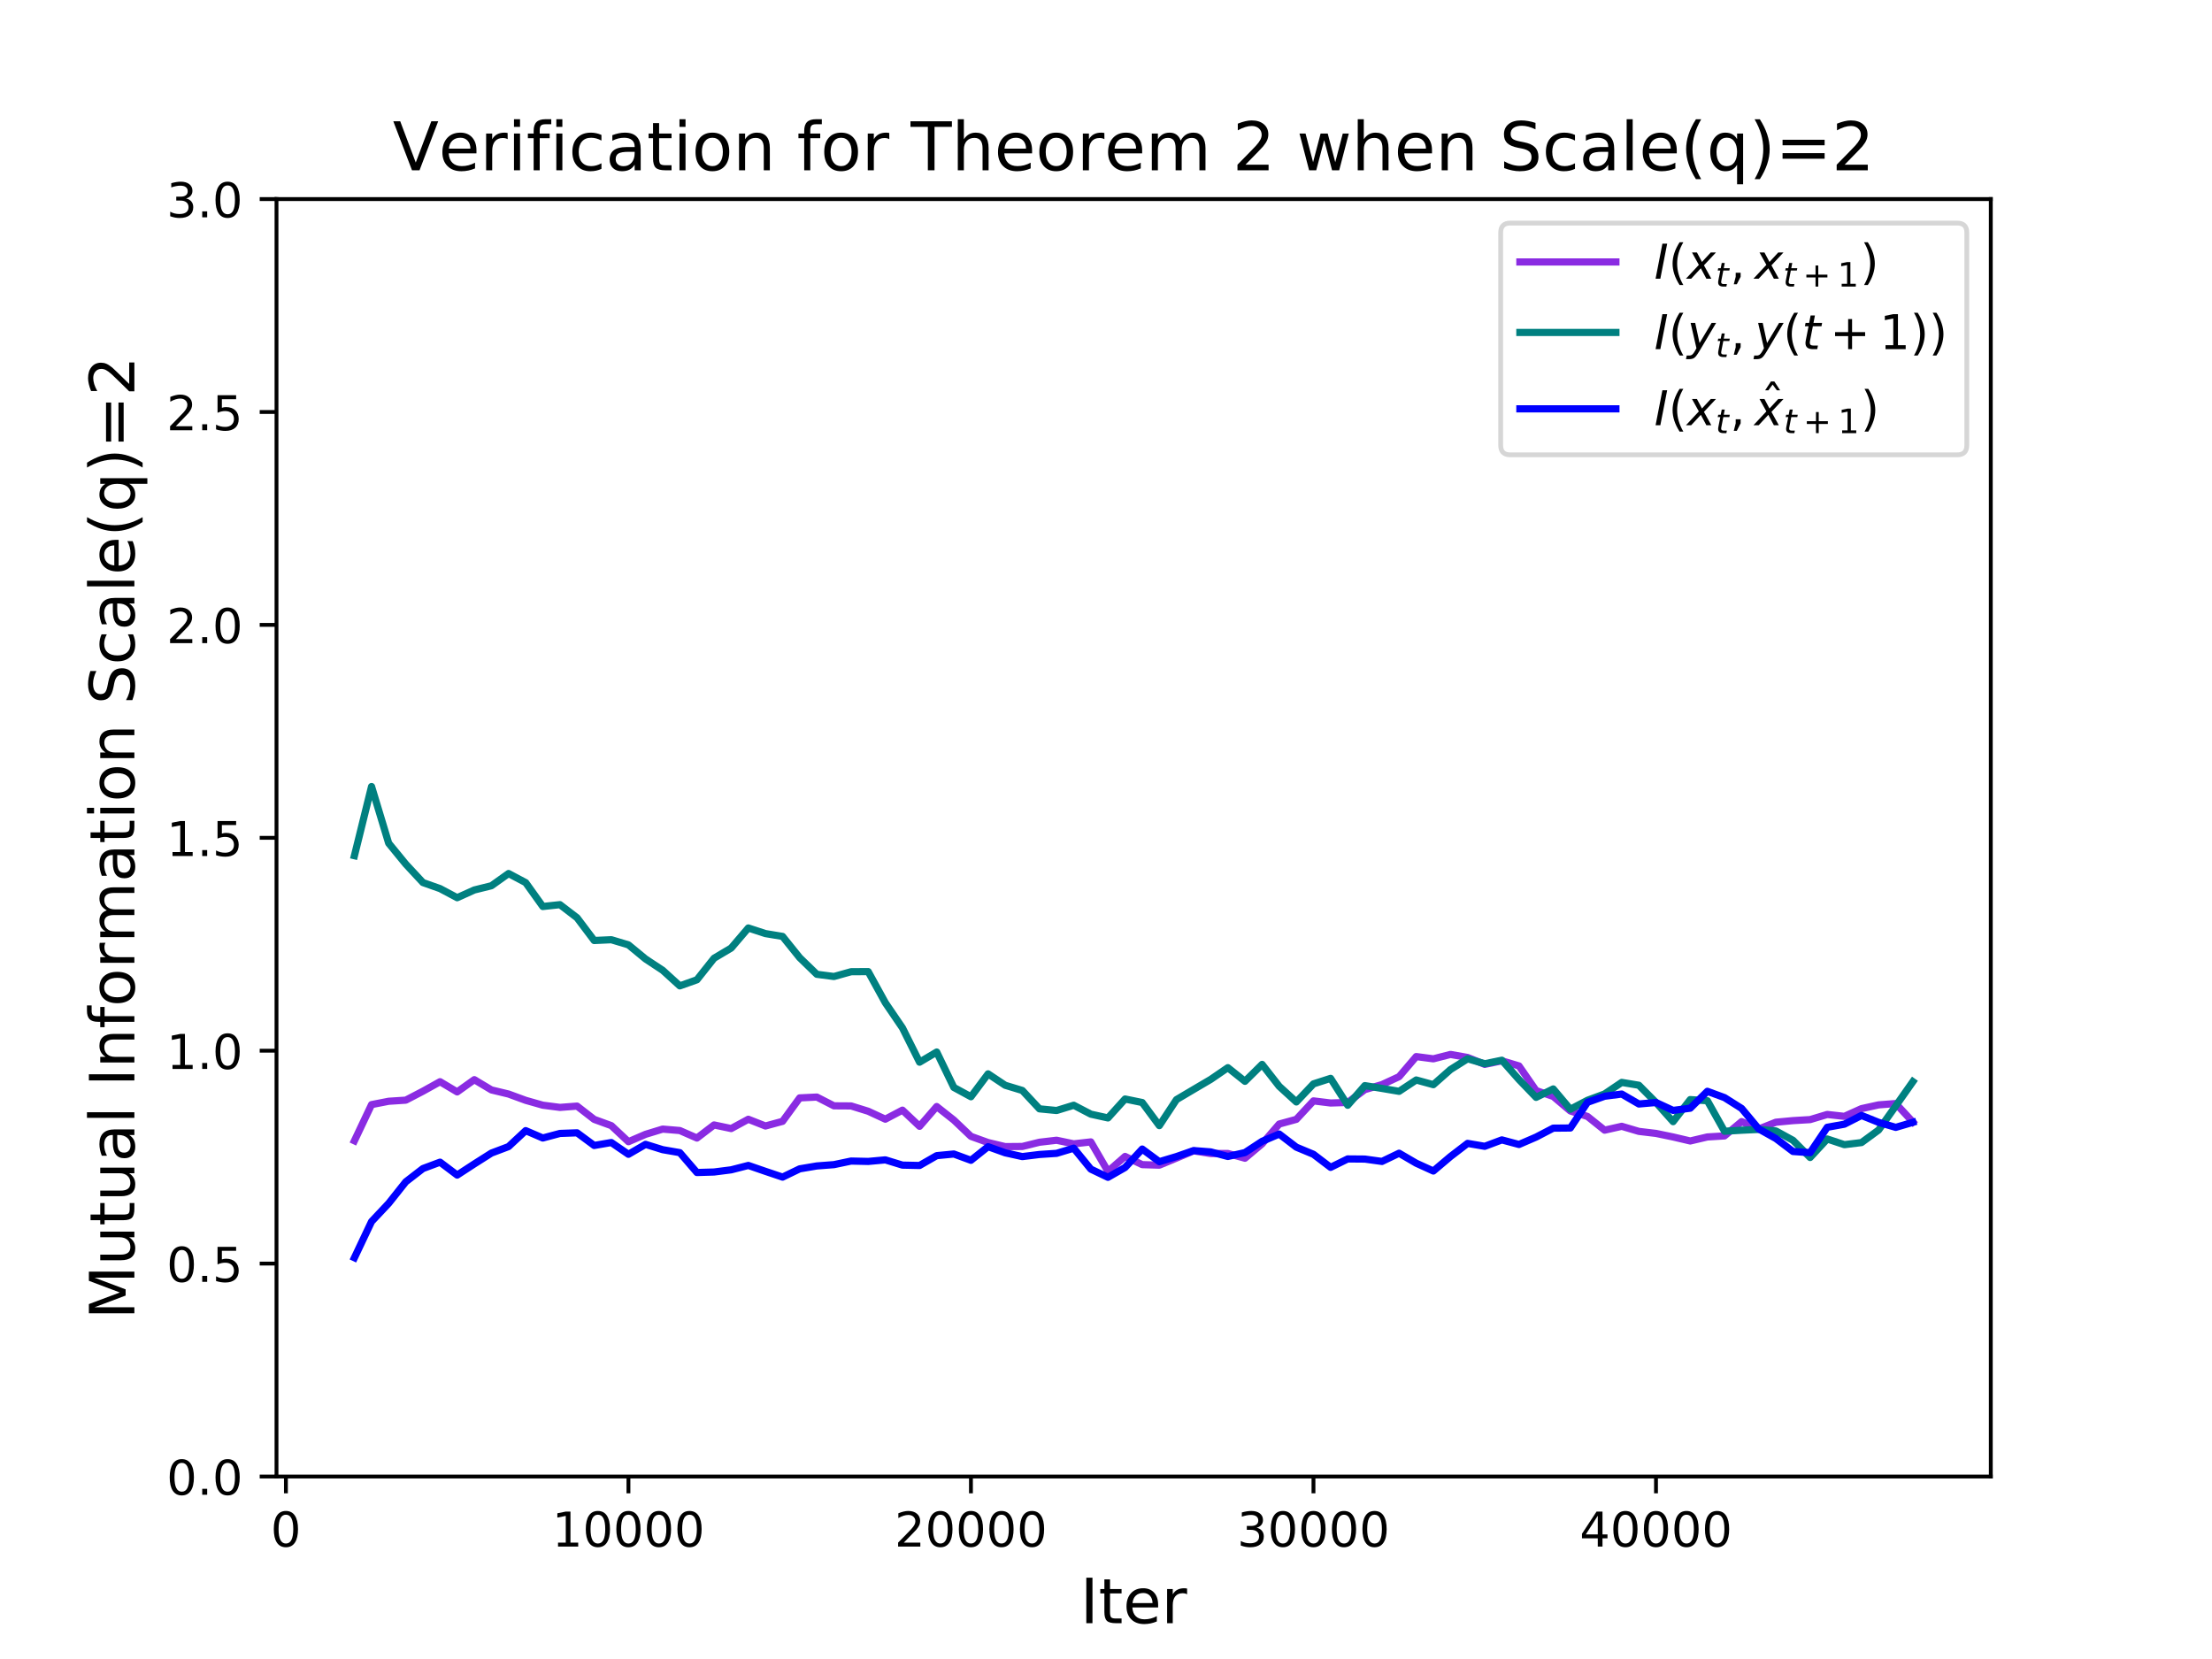 <?xml version="1.0" encoding="utf-8" standalone="no"?>
<!DOCTYPE svg PUBLIC "-//W3C//DTD SVG 1.1//EN"
  "http://www.w3.org/Graphics/SVG/1.1/DTD/svg11.dtd">
<!-- Created with matplotlib (http://matplotlib.org/) -->
<svg height="345.6pt" version="1.1" viewBox="0 0 460.8 345.6" width="460.8pt" xmlns="http://www.w3.org/2000/svg" xmlns:xlink="http://www.w3.org/1999/xlink">
 <defs>
  <style type="text/css">
*{stroke-linecap:butt;stroke-linejoin:round;}
  </style>
 </defs>
 <g id="figure_1">
  <g id="patch_1">
   <path d="M 0 345.6 
L 460.8 345.6 
L 460.8 0 
L 0 0 
z
" style="fill:#ffffff;"/>
  </g>
  <g id="axes_1">
   <g id="patch_2">
    <path d="M 57.6 307.584 
L 414.72 307.584 
L 414.72 41.472 
L 57.6 41.472 
z
" style="fill:#ffffff;"/>
   </g>
   <g id="matplotlib.axis_1">
    <g id="xtick_1">
     <g id="line2d_1">
      <defs>
       <path d="M 0 0 
L 0 3.5 
" id="maa5b2b03f5" style="stroke:#000000;stroke-width:0.8;"/>
      </defs>
      <g>
       <use style="stroke:#000000;stroke-width:0.8;" x="59.562" xlink:href="#maa5b2b03f5" y="307.584"/>
      </g>
     </g>
     <g id="text_1">
      <!-- 0 -->
      <defs>
       <path d="M 31.781 66.406 
Q 24.172 66.406 20.328 58.906 
Q 16.5 51.422 16.5 36.375 
Q 16.5 21.391 20.328 13.891 
Q 24.172 6.391 31.781 6.391 
Q 39.453 6.391 43.281 13.891 
Q 47.125 21.391 47.125 36.375 
Q 47.125 51.422 43.281 58.906 
Q 39.453 66.406 31.781 66.406 
z
M 31.781 74.219 
Q 44.047 74.219 50.516 64.516 
Q 56.984 54.828 56.984 36.375 
Q 56.984 17.969 50.516 8.266 
Q 44.047 -1.422 31.781 -1.422 
Q 19.531 -1.422 13.062 8.266 
Q 6.594 17.969 6.594 36.375 
Q 6.594 54.828 13.062 64.516 
Q 19.531 74.219 31.781 74.219 
z
" id="DejaVuSans-30"/>
      </defs>
      <g transform="translate(56.381 322.182)scale(0.1 -0.1)">
       <use xlink:href="#DejaVuSans-30"/>
      </g>
     </g>
    </g>
    <g id="xtick_2">
     <g id="line2d_2">
      <g>
       <use style="stroke:#000000;stroke-width:0.8;" x="130.915" xlink:href="#maa5b2b03f5" y="307.584"/>
      </g>
     </g>
     <g id="text_2">
      <!-- 10000 -->
      <defs>
       <path d="M 12.406 8.297 
L 28.516 8.297 
L 28.516 63.922 
L 10.984 60.406 
L 10.984 69.391 
L 28.422 72.906 
L 38.281 72.906 
L 38.281 8.297 
L 54.391 8.297 
L 54.391 0 
L 12.406 0 
z
" id="DejaVuSans-31"/>
      </defs>
      <g transform="translate(115.009 322.182)scale(0.1 -0.1)">
       <use xlink:href="#DejaVuSans-31"/>
       <use x="63.623" xlink:href="#DejaVuSans-30"/>
       <use x="127.246" xlink:href="#DejaVuSans-30"/>
       <use x="190.869" xlink:href="#DejaVuSans-30"/>
       <use x="254.492" xlink:href="#DejaVuSans-30"/>
      </g>
     </g>
    </g>
    <g id="xtick_3">
     <g id="line2d_3">
      <g>
       <use style="stroke:#000000;stroke-width:0.8;" x="202.267" xlink:href="#maa5b2b03f5" y="307.584"/>
      </g>
     </g>
     <g id="text_3">
      <!-- 20000 -->
      <defs>
       <path d="M 19.188 8.297 
L 53.609 8.297 
L 53.609 0 
L 7.328 0 
L 7.328 8.297 
Q 12.938 14.109 22.625 23.891 
Q 32.328 33.688 34.812 36.531 
Q 39.547 41.844 41.422 45.531 
Q 43.312 49.219 43.312 52.781 
Q 43.312 58.594 39.234 62.25 
Q 35.156 65.922 28.609 65.922 
Q 23.969 65.922 18.812 64.312 
Q 13.672 62.703 7.812 59.422 
L 7.812 69.391 
Q 13.766 71.781 18.938 73 
Q 24.125 74.219 28.422 74.219 
Q 39.75 74.219 46.484 68.547 
Q 53.219 62.891 53.219 53.422 
Q 53.219 48.922 51.531 44.891 
Q 49.859 40.875 45.406 35.406 
Q 44.188 33.984 37.641 27.219 
Q 31.109 20.453 19.188 8.297 
z
" id="DejaVuSans-32"/>
      </defs>
      <g transform="translate(186.361 322.182)scale(0.1 -0.1)">
       <use xlink:href="#DejaVuSans-32"/>
       <use x="63.623" xlink:href="#DejaVuSans-30"/>
       <use x="127.246" xlink:href="#DejaVuSans-30"/>
       <use x="190.869" xlink:href="#DejaVuSans-30"/>
       <use x="254.492" xlink:href="#DejaVuSans-30"/>
      </g>
     </g>
    </g>
    <g id="xtick_4">
     <g id="line2d_4">
      <g>
       <use style="stroke:#000000;stroke-width:0.8;" x="273.62" xlink:href="#maa5b2b03f5" y="307.584"/>
      </g>
     </g>
     <g id="text_4">
      <!-- 30000 -->
      <defs>
       <path d="M 40.578 39.312 
Q 47.656 37.797 51.625 33 
Q 55.609 28.219 55.609 21.188 
Q 55.609 10.406 48.188 4.484 
Q 40.766 -1.422 27.094 -1.422 
Q 22.516 -1.422 17.656 -0.516 
Q 12.797 0.391 7.625 2.203 
L 7.625 11.719 
Q 11.719 9.328 16.594 8.109 
Q 21.484 6.891 26.812 6.891 
Q 36.078 6.891 40.938 10.547 
Q 45.797 14.203 45.797 21.188 
Q 45.797 27.641 41.281 31.266 
Q 36.766 34.906 28.719 34.906 
L 20.219 34.906 
L 20.219 43.016 
L 29.109 43.016 
Q 36.375 43.016 40.234 45.922 
Q 44.094 48.828 44.094 54.297 
Q 44.094 59.906 40.109 62.906 
Q 36.141 65.922 28.719 65.922 
Q 24.656 65.922 20.016 65.031 
Q 15.375 64.156 9.812 62.312 
L 9.812 71.094 
Q 15.438 72.656 20.344 73.438 
Q 25.25 74.219 29.594 74.219 
Q 40.828 74.219 47.359 69.109 
Q 53.906 64.016 53.906 55.328 
Q 53.906 49.266 50.438 45.094 
Q 46.969 40.922 40.578 39.312 
z
" id="DejaVuSans-33"/>
      </defs>
      <g transform="translate(257.714 322.182)scale(0.1 -0.1)">
       <use xlink:href="#DejaVuSans-33"/>
       <use x="63.623" xlink:href="#DejaVuSans-30"/>
       <use x="127.246" xlink:href="#DejaVuSans-30"/>
       <use x="190.869" xlink:href="#DejaVuSans-30"/>
       <use x="254.492" xlink:href="#DejaVuSans-30"/>
      </g>
     </g>
    </g>
    <g id="xtick_5">
     <g id="line2d_5">
      <g>
       <use style="stroke:#000000;stroke-width:0.8;" x="344.973" xlink:href="#maa5b2b03f5" y="307.584"/>
      </g>
     </g>
     <g id="text_5">
      <!-- 40000 -->
      <defs>
       <path d="M 37.797 64.312 
L 12.891 25.391 
L 37.797 25.391 
z
M 35.203 72.906 
L 47.609 72.906 
L 47.609 25.391 
L 58.016 25.391 
L 58.016 17.188 
L 47.609 17.188 
L 47.609 0 
L 37.797 0 
L 37.797 17.188 
L 4.891 17.188 
L 4.891 26.703 
z
" id="DejaVuSans-34"/>
      </defs>
      <g transform="translate(329.067 322.182)scale(0.1 -0.1)">
       <use xlink:href="#DejaVuSans-34"/>
       <use x="63.623" xlink:href="#DejaVuSans-30"/>
       <use x="127.246" xlink:href="#DejaVuSans-30"/>
       <use x="190.869" xlink:href="#DejaVuSans-30"/>
       <use x="254.492" xlink:href="#DejaVuSans-30"/>
      </g>
     </g>
    </g>
    <g id="text_6">
     <!-- Iter -->
     <defs>
      <path d="M 9.812 72.906 
L 19.672 72.906 
L 19.672 0 
L 9.812 0 
z
" id="DejaVuSans-49"/>
      <path d="M 18.312 70.219 
L 18.312 54.688 
L 36.812 54.688 
L 36.812 47.703 
L 18.312 47.703 
L 18.312 18.016 
Q 18.312 11.328 20.141 9.422 
Q 21.969 7.516 27.594 7.516 
L 36.812 7.516 
L 36.812 0 
L 27.594 0 
Q 17.188 0 13.234 3.875 
Q 9.281 7.766 9.281 18.016 
L 9.281 47.703 
L 2.688 47.703 
L 2.688 54.688 
L 9.281 54.688 
L 9.281 70.219 
z
" id="DejaVuSans-74"/>
      <path d="M 56.203 29.594 
L 56.203 25.203 
L 14.891 25.203 
Q 15.484 15.922 20.484 11.062 
Q 25.484 6.203 34.422 6.203 
Q 39.594 6.203 44.453 7.469 
Q 49.312 8.734 54.109 11.281 
L 54.109 2.781 
Q 49.266 0.734 44.188 -0.344 
Q 39.109 -1.422 33.891 -1.422 
Q 20.797 -1.422 13.156 6.188 
Q 5.516 13.812 5.516 26.812 
Q 5.516 40.234 12.766 48.109 
Q 20.016 56 32.328 56 
Q 43.359 56 49.781 48.891 
Q 56.203 41.797 56.203 29.594 
z
M 47.219 32.234 
Q 47.125 39.594 43.094 43.984 
Q 39.062 48.391 32.422 48.391 
Q 24.906 48.391 20.391 44.141 
Q 15.875 39.891 15.188 32.172 
z
" id="DejaVuSans-65"/>
      <path d="M 41.109 46.297 
Q 39.594 47.172 37.812 47.578 
Q 36.031 48 33.891 48 
Q 26.266 48 22.188 43.047 
Q 18.109 38.094 18.109 28.812 
L 18.109 0 
L 9.078 0 
L 9.078 54.688 
L 18.109 54.688 
L 18.109 46.188 
Q 20.953 51.172 25.484 53.578 
Q 30.031 56 36.531 56 
Q 37.453 56 38.578 55.875 
Q 39.703 55.766 41.062 55.516 
z
" id="DejaVuSans-72"/>
     </defs>
     <g transform="translate(225.023 338.14)scale(0.13 -0.13)">
      <use xlink:href="#DejaVuSans-49"/>
      <use x="29.492" xlink:href="#DejaVuSans-74"/>
      <use x="68.701" xlink:href="#DejaVuSans-65"/>
      <use x="130.225" xlink:href="#DejaVuSans-72"/>
     </g>
    </g>
   </g>
   <g id="matplotlib.axis_2">
    <g id="ytick_1">
     <g id="line2d_6">
      <defs>
       <path d="M 0 0 
L -3.5 0 
" id="m715dbcde51" style="stroke:#000000;stroke-width:0.8;"/>
      </defs>
      <g>
       <use style="stroke:#000000;stroke-width:0.8;" x="57.6" xlink:href="#m715dbcde51" y="307.584"/>
      </g>
     </g>
     <g id="text_7">
      <!-- 0.0 -->
      <defs>
       <path d="M 10.688 12.406 
L 21 12.406 
L 21 0 
L 10.688 0 
z
" id="DejaVuSans-2e"/>
      </defs>
      <g transform="translate(34.697 311.383)scale(0.1 -0.1)">
       <use xlink:href="#DejaVuSans-30"/>
       <use x="63.623" xlink:href="#DejaVuSans-2e"/>
       <use x="95.41" xlink:href="#DejaVuSans-30"/>
      </g>
     </g>
    </g>
    <g id="ytick_2">
     <g id="line2d_7">
      <g>
       <use style="stroke:#000000;stroke-width:0.8;" x="57.6" xlink:href="#m715dbcde51" y="263.232"/>
      </g>
     </g>
     <g id="text_8">
      <!-- 0.5 -->
      <defs>
       <path d="M 10.797 72.906 
L 49.516 72.906 
L 49.516 64.594 
L 19.828 64.594 
L 19.828 46.734 
Q 21.969 47.469 24.109 47.828 
Q 26.266 48.188 28.422 48.188 
Q 40.625 48.188 47.75 41.5 
Q 54.891 34.812 54.891 23.391 
Q 54.891 11.625 47.562 5.094 
Q 40.234 -1.422 26.906 -1.422 
Q 22.312 -1.422 17.547 -0.641 
Q 12.797 0.141 7.719 1.703 
L 7.719 11.625 
Q 12.109 9.234 16.797 8.062 
Q 21.484 6.891 26.703 6.891 
Q 35.156 6.891 40.078 11.328 
Q 45.016 15.766 45.016 23.391 
Q 45.016 31 40.078 35.438 
Q 35.156 39.891 26.703 39.891 
Q 22.75 39.891 18.812 39.016 
Q 14.891 38.141 10.797 36.281 
z
" id="DejaVuSans-35"/>
      </defs>
      <g transform="translate(34.697 267.031)scale(0.1 -0.1)">
       <use xlink:href="#DejaVuSans-30"/>
       <use x="63.623" xlink:href="#DejaVuSans-2e"/>
       <use x="95.41" xlink:href="#DejaVuSans-35"/>
      </g>
     </g>
    </g>
    <g id="ytick_3">
     <g id="line2d_8">
      <g>
       <use style="stroke:#000000;stroke-width:0.8;" x="57.6" xlink:href="#m715dbcde51" y="218.88"/>
      </g>
     </g>
     <g id="text_9">
      <!-- 1.0 -->
      <g transform="translate(34.697 222.679)scale(0.1 -0.1)">
       <use xlink:href="#DejaVuSans-31"/>
       <use x="63.623" xlink:href="#DejaVuSans-2e"/>
       <use x="95.41" xlink:href="#DejaVuSans-30"/>
      </g>
     </g>
    </g>
    <g id="ytick_4">
     <g id="line2d_9">
      <g>
       <use style="stroke:#000000;stroke-width:0.8;" x="57.6" xlink:href="#m715dbcde51" y="174.528"/>
      </g>
     </g>
     <g id="text_10">
      <!-- 1.5 -->
      <g transform="translate(34.697 178.327)scale(0.1 -0.1)">
       <use xlink:href="#DejaVuSans-31"/>
       <use x="63.623" xlink:href="#DejaVuSans-2e"/>
       <use x="95.41" xlink:href="#DejaVuSans-35"/>
      </g>
     </g>
    </g>
    <g id="ytick_5">
     <g id="line2d_10">
      <g>
       <use style="stroke:#000000;stroke-width:0.8;" x="57.6" xlink:href="#m715dbcde51" y="130.176"/>
      </g>
     </g>
     <g id="text_11">
      <!-- 2.0 -->
      <g transform="translate(34.697 133.975)scale(0.1 -0.1)">
       <use xlink:href="#DejaVuSans-32"/>
       <use x="63.623" xlink:href="#DejaVuSans-2e"/>
       <use x="95.41" xlink:href="#DejaVuSans-30"/>
      </g>
     </g>
    </g>
    <g id="ytick_6">
     <g id="line2d_11">
      <g>
       <use style="stroke:#000000;stroke-width:0.8;" x="57.6" xlink:href="#m715dbcde51" y="85.824"/>
      </g>
     </g>
     <g id="text_12">
      <!-- 2.5 -->
      <g transform="translate(34.697 89.623)scale(0.1 -0.1)">
       <use xlink:href="#DejaVuSans-32"/>
       <use x="63.623" xlink:href="#DejaVuSans-2e"/>
       <use x="95.41" xlink:href="#DejaVuSans-35"/>
      </g>
     </g>
    </g>
    <g id="ytick_7">
     <g id="line2d_12">
      <g>
       <use style="stroke:#000000;stroke-width:0.8;" x="57.6" xlink:href="#m715dbcde51" y="41.472"/>
      </g>
     </g>
     <g id="text_13">
      <!-- 3.0 -->
      <g transform="translate(34.697 45.271)scale(0.1 -0.1)">
       <use xlink:href="#DejaVuSans-33"/>
       <use x="63.623" xlink:href="#DejaVuSans-2e"/>
       <use x="95.41" xlink:href="#DejaVuSans-30"/>
      </g>
     </g>
    </g>
    <g id="text_14">
     <!-- Mutual Information Scale(q)=2 -->
     <defs>
      <path d="M 9.812 72.906 
L 24.516 72.906 
L 43.109 23.297 
L 61.812 72.906 
L 76.516 72.906 
L 76.516 0 
L 66.891 0 
L 66.891 64.016 
L 48.094 14.016 
L 38.188 14.016 
L 19.391 64.016 
L 19.391 0 
L 9.812 0 
z
" id="DejaVuSans-4d"/>
      <path d="M 8.5 21.578 
L 8.5 54.688 
L 17.484 54.688 
L 17.484 21.922 
Q 17.484 14.156 20.5 10.266 
Q 23.531 6.391 29.594 6.391 
Q 36.859 6.391 41.078 11.031 
Q 45.312 15.672 45.312 23.688 
L 45.312 54.688 
L 54.297 54.688 
L 54.297 0 
L 45.312 0 
L 45.312 8.406 
Q 42.047 3.422 37.719 1 
Q 33.406 -1.422 27.688 -1.422 
Q 18.266 -1.422 13.375 4.438 
Q 8.5 10.297 8.5 21.578 
z
M 31.109 56 
z
" id="DejaVuSans-75"/>
      <path d="M 34.281 27.484 
Q 23.391 27.484 19.188 25 
Q 14.984 22.516 14.984 16.5 
Q 14.984 11.719 18.141 8.906 
Q 21.297 6.109 26.703 6.109 
Q 34.188 6.109 38.703 11.406 
Q 43.219 16.703 43.219 25.484 
L 43.219 27.484 
z
M 52.203 31.203 
L 52.203 0 
L 43.219 0 
L 43.219 8.297 
Q 40.141 3.328 35.547 0.953 
Q 30.953 -1.422 24.312 -1.422 
Q 15.922 -1.422 10.953 3.297 
Q 6 8.016 6 15.922 
Q 6 25.141 12.172 29.828 
Q 18.359 34.516 30.609 34.516 
L 43.219 34.516 
L 43.219 35.406 
Q 43.219 41.609 39.141 45 
Q 35.062 48.391 27.688 48.391 
Q 23 48.391 18.547 47.266 
Q 14.109 46.141 10.016 43.891 
L 10.016 52.203 
Q 14.938 54.109 19.578 55.047 
Q 24.219 56 28.609 56 
Q 40.484 56 46.344 49.844 
Q 52.203 43.703 52.203 31.203 
z
" id="DejaVuSans-61"/>
      <path d="M 9.422 75.984 
L 18.406 75.984 
L 18.406 0 
L 9.422 0 
z
" id="DejaVuSans-6c"/>
      <path id="DejaVuSans-20"/>
      <path d="M 54.891 33.016 
L 54.891 0 
L 45.906 0 
L 45.906 32.719 
Q 45.906 40.484 42.875 44.328 
Q 39.844 48.188 33.797 48.188 
Q 26.516 48.188 22.312 43.547 
Q 18.109 38.922 18.109 30.906 
L 18.109 0 
L 9.078 0 
L 9.078 54.688 
L 18.109 54.688 
L 18.109 46.188 
Q 21.344 51.125 25.703 53.562 
Q 30.078 56 35.797 56 
Q 45.219 56 50.047 50.172 
Q 54.891 44.344 54.891 33.016 
z
" id="DejaVuSans-6e"/>
      <path d="M 37.109 75.984 
L 37.109 68.5 
L 28.516 68.5 
Q 23.688 68.5 21.797 66.547 
Q 19.922 64.594 19.922 59.516 
L 19.922 54.688 
L 34.719 54.688 
L 34.719 47.703 
L 19.922 47.703 
L 19.922 0 
L 10.891 0 
L 10.891 47.703 
L 2.297 47.703 
L 2.297 54.688 
L 10.891 54.688 
L 10.891 58.5 
Q 10.891 67.625 15.141 71.797 
Q 19.391 75.984 28.609 75.984 
z
" id="DejaVuSans-66"/>
      <path d="M 30.609 48.391 
Q 23.391 48.391 19.188 42.75 
Q 14.984 37.109 14.984 27.297 
Q 14.984 17.484 19.156 11.844 
Q 23.344 6.203 30.609 6.203 
Q 37.797 6.203 41.984 11.859 
Q 46.188 17.531 46.188 27.297 
Q 46.188 37.016 41.984 42.703 
Q 37.797 48.391 30.609 48.391 
z
M 30.609 56 
Q 42.328 56 49.016 48.375 
Q 55.719 40.766 55.719 27.297 
Q 55.719 13.875 49.016 6.219 
Q 42.328 -1.422 30.609 -1.422 
Q 18.844 -1.422 12.172 6.219 
Q 5.516 13.875 5.516 27.297 
Q 5.516 40.766 12.172 48.375 
Q 18.844 56 30.609 56 
z
" id="DejaVuSans-6f"/>
      <path d="M 52 44.188 
Q 55.375 50.25 60.062 53.125 
Q 64.75 56 71.094 56 
Q 79.641 56 84.281 50.016 
Q 88.922 44.047 88.922 33.016 
L 88.922 0 
L 79.891 0 
L 79.891 32.719 
Q 79.891 40.578 77.094 44.375 
Q 74.312 48.188 68.609 48.188 
Q 61.625 48.188 57.562 43.547 
Q 53.516 38.922 53.516 30.906 
L 53.516 0 
L 44.484 0 
L 44.484 32.719 
Q 44.484 40.625 41.703 44.406 
Q 38.922 48.188 33.109 48.188 
Q 26.219 48.188 22.156 43.531 
Q 18.109 38.875 18.109 30.906 
L 18.109 0 
L 9.078 0 
L 9.078 54.688 
L 18.109 54.688 
L 18.109 46.188 
Q 21.188 51.219 25.484 53.609 
Q 29.781 56 35.688 56 
Q 41.656 56 45.828 52.969 
Q 50 49.953 52 44.188 
z
" id="DejaVuSans-6d"/>
      <path d="M 9.422 54.688 
L 18.406 54.688 
L 18.406 0 
L 9.422 0 
z
M 9.422 75.984 
L 18.406 75.984 
L 18.406 64.594 
L 9.422 64.594 
z
" id="DejaVuSans-69"/>
      <path d="M 53.516 70.516 
L 53.516 60.891 
Q 47.906 63.578 42.922 64.891 
Q 37.938 66.219 33.297 66.219 
Q 25.25 66.219 20.875 63.094 
Q 16.5 59.969 16.5 54.203 
Q 16.5 49.359 19.406 46.891 
Q 22.312 44.438 30.422 42.922 
L 36.375 41.703 
Q 47.406 39.594 52.656 34.297 
Q 57.906 29 57.906 20.125 
Q 57.906 9.516 50.797 4.047 
Q 43.703 -1.422 29.984 -1.422 
Q 24.812 -1.422 18.969 -0.25 
Q 13.141 0.922 6.891 3.219 
L 6.891 13.375 
Q 12.891 10.016 18.656 8.297 
Q 24.422 6.594 29.984 6.594 
Q 38.422 6.594 43.016 9.906 
Q 47.609 13.234 47.609 19.391 
Q 47.609 24.75 44.312 27.781 
Q 41.016 30.812 33.5 32.328 
L 27.484 33.5 
Q 16.453 35.688 11.516 40.375 
Q 6.594 45.062 6.594 53.422 
Q 6.594 63.094 13.406 68.656 
Q 20.219 74.219 32.172 74.219 
Q 37.312 74.219 42.625 73.281 
Q 47.953 72.359 53.516 70.516 
z
" id="DejaVuSans-53"/>
      <path d="M 48.781 52.594 
L 48.781 44.188 
Q 44.969 46.297 41.141 47.344 
Q 37.312 48.391 33.406 48.391 
Q 24.656 48.391 19.812 42.844 
Q 14.984 37.312 14.984 27.297 
Q 14.984 17.281 19.812 11.734 
Q 24.656 6.203 33.406 6.203 
Q 37.312 6.203 41.141 7.25 
Q 44.969 8.297 48.781 10.406 
L 48.781 2.094 
Q 45.016 0.344 40.984 -0.531 
Q 36.969 -1.422 32.422 -1.422 
Q 20.062 -1.422 12.781 6.344 
Q 5.516 14.109 5.516 27.297 
Q 5.516 40.672 12.859 48.328 
Q 20.219 56 33.016 56 
Q 37.156 56 41.109 55.141 
Q 45.062 54.297 48.781 52.594 
z
" id="DejaVuSans-63"/>
      <path d="M 31 75.875 
Q 24.469 64.656 21.281 53.656 
Q 18.109 42.672 18.109 31.391 
Q 18.109 20.125 21.312 9.062 
Q 24.516 -2 31 -13.188 
L 23.188 -13.188 
Q 15.875 -1.703 12.234 9.375 
Q 8.594 20.453 8.594 31.391 
Q 8.594 42.281 12.203 53.312 
Q 15.828 64.359 23.188 75.875 
z
" id="DejaVuSans-28"/>
      <path d="M 14.797 27.297 
Q 14.797 17.391 18.875 11.75 
Q 22.953 6.109 30.078 6.109 
Q 37.203 6.109 41.297 11.75 
Q 45.406 17.391 45.406 27.297 
Q 45.406 37.203 41.297 42.844 
Q 37.203 48.484 30.078 48.484 
Q 22.953 48.484 18.875 42.844 
Q 14.797 37.203 14.797 27.297 
z
M 45.406 8.203 
Q 42.578 3.328 38.25 0.953 
Q 33.938 -1.422 27.875 -1.422 
Q 17.969 -1.422 11.734 6.484 
Q 5.516 14.406 5.516 27.297 
Q 5.516 40.188 11.734 48.094 
Q 17.969 56 27.875 56 
Q 33.938 56 38.25 53.625 
Q 42.578 51.266 45.406 46.391 
L 45.406 54.688 
L 54.391 54.688 
L 54.391 -20.797 
L 45.406 -20.797 
z
" id="DejaVuSans-71"/>
      <path d="M 8.016 75.875 
L 15.828 75.875 
Q 23.141 64.359 26.781 53.312 
Q 30.422 42.281 30.422 31.391 
Q 30.422 20.453 26.781 9.375 
Q 23.141 -1.703 15.828 -13.188 
L 8.016 -13.188 
Q 14.5 -2 17.703 9.062 
Q 20.906 20.125 20.906 31.391 
Q 20.906 42.672 17.703 53.656 
Q 14.5 64.656 8.016 75.875 
z
" id="DejaVuSans-29"/>
      <path d="M 10.594 45.406 
L 73.188 45.406 
L 73.188 37.203 
L 10.594 37.203 
z
M 10.594 25.484 
L 73.188 25.484 
L 73.188 17.188 
L 10.594 17.188 
z
" id="DejaVuSans-3d"/>
     </defs>
     <g transform="translate(27.993 274.852)rotate(-90)scale(0.13 -0.13)">
      <use xlink:href="#DejaVuSans-4d"/>
      <use x="86.279" xlink:href="#DejaVuSans-75"/>
      <use x="149.658" xlink:href="#DejaVuSans-74"/>
      <use x="188.867" xlink:href="#DejaVuSans-75"/>
      <use x="252.246" xlink:href="#DejaVuSans-61"/>
      <use x="313.525" xlink:href="#DejaVuSans-6c"/>
      <use x="341.309" xlink:href="#DejaVuSans-20"/>
      <use x="373.096" xlink:href="#DejaVuSans-49"/>
      <use x="402.588" xlink:href="#DejaVuSans-6e"/>
      <use x="465.967" xlink:href="#DejaVuSans-66"/>
      <use x="501.172" xlink:href="#DejaVuSans-6f"/>
      <use x="562.354" xlink:href="#DejaVuSans-72"/>
      <use x="603.451" xlink:href="#DejaVuSans-6d"/>
      <use x="700.863" xlink:href="#DejaVuSans-61"/>
      <use x="762.143" xlink:href="#DejaVuSans-74"/>
      <use x="801.352" xlink:href="#DejaVuSans-69"/>
      <use x="829.135" xlink:href="#DejaVuSans-6f"/>
      <use x="890.316" xlink:href="#DejaVuSans-6e"/>
      <use x="953.695" xlink:href="#DejaVuSans-20"/>
      <use x="985.482" xlink:href="#DejaVuSans-53"/>
      <use x="1048.959" xlink:href="#DejaVuSans-63"/>
      <use x="1103.939" xlink:href="#DejaVuSans-61"/>
      <use x="1165.219" xlink:href="#DejaVuSans-6c"/>
      <use x="1193.002" xlink:href="#DejaVuSans-65"/>
      <use x="1254.525" xlink:href="#DejaVuSans-28"/>
      <use x="1293.539" xlink:href="#DejaVuSans-71"/>
      <use x="1357.016" xlink:href="#DejaVuSans-29"/>
      <use x="1396.029" xlink:href="#DejaVuSans-3d"/>
      <use x="1479.818" xlink:href="#DejaVuSans-32"/>
     </g>
    </g>
   </g>
   <g id="line2d_13">
    <path clip-path="url(#p1966533db1)" d="M 73.833 237.643 
L 77.4 230.11 
L 80.968 229.412 
L 84.536 229.182 
L 88.103 227.323 
L 91.671 225.34 
L 95.239 227.465 
L 98.806 224.915 
L 102.374 227.052 
L 105.941 227.908 
L 109.509 229.218 
L 113.077 230.231 
L 116.644 230.692 
L 120.212 230.421 
L 123.78 233.187 
L 127.347 234.489 
L 130.915 237.84 
L 134.482 236.3 
L 138.05 235.211 
L 141.618 235.511 
L 145.185 237.074 
L 148.753 234.347 
L 152.321 235.099 
L 155.888 233.162 
L 159.456 234.565 
L 163.024 233.596 
L 166.591 228.71 
L 170.159 228.538 
L 173.726 230.364 
L 177.294 230.387 
L 180.862 231.493 
L 184.429 233.145 
L 187.997 231.263 
L 191.565 234.633 
L 195.132 230.513 
L 198.7 233.33 
L 202.267 236.725 
L 205.835 238.011 
L 209.403 238.861 
L 212.97 238.83 
L 216.538 237.95 
L 220.106 237.534 
L 223.673 238.282 
L 227.241 237.881 
L 230.809 244.024 
L 234.376 240.908 
L 237.944 242.616 
L 241.511 242.723 
L 245.079 241.249 
L 248.647 239.741 
L 252.214 240.304 
L 255.782 240.29 
L 259.35 241.279 
L 262.917 238.285 
L 266.485 234.158 
L 270.053 233.181 
L 273.62 229.336 
L 277.188 229.774 
L 280.755 229.666 
L 284.323 226.988 
L 287.891 225.941 
L 291.458 224.288 
L 295.026 220.105 
L 298.594 220.573 
L 302.161 219.656 
L 305.729 220.292 
L 309.296 221.724 
L 312.864 220.983 
L 316.432 222.053 
L 319.999 227.187 
L 323.567 228.41 
L 327.135 231.433 
L 330.702 232.576 
L 334.27 235.435 
L 337.838 234.63 
L 341.405 235.687 
L 344.973 236.112 
L 348.54 236.851 
L 352.108 237.686 
L 355.676 236.848 
L 359.243 236.631 
L 362.811 233.652 
L 366.379 235.201 
L 369.946 233.778 
L 373.514 233.445 
L 377.081 233.234 
L 380.649 232.162 
L 384.217 232.556 
L 387.784 230.949 
L 391.352 230.165 
L 394.92 229.888 
L 398.487 233.733 
" style="fill:none;stroke:#8a2be2;stroke-linecap:square;stroke-width:1.5;"/>
   </g>
   <g id="line2d_14">
    <path clip-path="url(#p1966533db1)" d="M 73.833 178.259 
L 77.4 163.851 
L 80.968 175.659 
L 84.536 180.013 
L 88.103 183.851 
L 91.671 185.113 
L 95.239 187.009 
L 98.806 185.4 
L 102.374 184.516 
L 105.941 181.972 
L 109.509 183.863 
L 113.077 188.841 
L 116.644 188.456 
L 120.212 191.189 
L 123.78 195.924 
L 127.347 195.761 
L 130.915 196.833 
L 134.482 199.773 
L 138.05 202.127 
L 141.618 205.375 
L 145.185 204.107 
L 148.753 199.615 
L 152.321 197.493 
L 155.888 193.316 
L 159.456 194.482 
L 163.024 195.074 
L 166.591 199.505 
L 170.159 202.963 
L 173.726 203.424 
L 177.294 202.427 
L 180.862 202.402 
L 184.429 208.887 
L 187.997 214.129 
L 191.565 221.273 
L 195.132 219.157 
L 198.7 226.533 
L 202.267 228.473 
L 205.835 223.705 
L 209.403 226.083 
L 212.97 227.164 
L 216.538 230.992 
L 220.106 231.339 
L 223.673 230.243 
L 227.241 232.099 
L 230.809 232.886 
L 234.376 228.942 
L 237.944 229.674 
L 241.511 234.488 
L 245.079 229.072 
L 248.647 226.958 
L 252.214 224.859 
L 255.782 222.416 
L 259.35 225.257 
L 262.917 221.734 
L 266.485 226.3 
L 270.053 229.557 
L 273.62 225.791 
L 277.188 224.644 
L 280.755 230.246 
L 284.323 226.154 
L 287.891 226.74 
L 291.458 227.344 
L 295.026 224.981 
L 298.594 225.959 
L 302.161 222.808 
L 305.729 220.566 
L 309.296 221.595 
L 312.864 220.864 
L 316.432 224.895 
L 319.999 228.601 
L 323.567 226.847 
L 327.135 231.079 
L 330.702 229.209 
L 334.27 227.889 
L 337.838 225.483 
L 341.405 226.076 
L 344.973 229.673 
L 348.54 233.659 
L 352.108 229.066 
L 355.676 229.3 
L 359.243 235.659 
L 362.811 235.444 
L 366.379 235.277 
L 369.946 235.593 
L 373.514 237.548 
L 377.081 241.128 
L 380.649 237.27 
L 384.217 238.456 
L 387.784 238.018 
L 391.352 235.405 
L 394.92 230.389 
L 398.487 225.327 
" style="fill:none;stroke:#008080;stroke-linecap:square;stroke-width:1.5;"/>
   </g>
   <g id="line2d_15">
    <path clip-path="url(#p1966533db1)" d="M 73.833 262.006 
L 77.4 254.473 
L 80.968 250.677 
L 84.536 246.189 
L 88.103 243.432 
L 91.671 242.101 
L 95.239 244.791 
L 98.806 242.468 
L 102.374 240.205 
L 105.941 238.858 
L 109.509 235.533 
L 113.077 237.067 
L 116.644 236.116 
L 120.212 235.986 
L 123.78 238.622 
L 127.347 238.009 
L 130.915 240.46 
L 134.482 238.39 
L 138.05 239.499 
L 141.618 240.116 
L 145.185 244.258 
L 148.753 244.15 
L 152.321 243.695 
L 155.888 242.782 
L 159.456 244.014 
L 163.024 245.213 
L 166.591 243.49 
L 170.159 242.888 
L 173.726 242.616 
L 177.294 241.868 
L 180.862 241.947 
L 184.429 241.622 
L 187.997 242.715 
L 191.565 242.792 
L 195.132 240.742 
L 198.7 240.399 
L 202.267 241.71 
L 205.835 238.872 
L 209.403 240.153 
L 212.97 240.94 
L 216.538 240.499 
L 220.106 240.264 
L 223.673 239.186 
L 227.241 243.551 
L 230.809 245.255 
L 234.376 243.212 
L 237.944 239.37 
L 241.511 241.999 
L 245.079 240.933 
L 248.647 239.688 
L 252.214 239.961 
L 255.782 240.915 
L 259.35 240.101 
L 262.917 237.761 
L 266.485 236.244 
L 270.053 238.977 
L 273.62 240.463 
L 277.188 243.182 
L 280.755 241.427 
L 284.323 241.456 
L 287.891 241.949 
L 291.458 240.236 
L 295.026 242.317 
L 298.594 243.944 
L 302.161 240.929 
L 305.729 238.189 
L 309.296 238.797 
L 312.864 237.46 
L 316.432 238.416 
L 319.999 236.875 
L 323.567 235.016 
L 327.135 234.982 
L 330.702 229.631 
L 334.27 228.369 
L 337.838 227.909 
L 341.405 229.982 
L 344.973 229.671 
L 348.54 231.317 
L 352.108 230.859 
L 355.676 227.34 
L 359.243 228.651 
L 362.811 230.905 
L 366.379 235.18 
L 369.946 237.174 
L 373.514 239.875 
L 377.081 240.123 
L 380.649 234.832 
L 384.217 234.19 
L 387.784 232.372 
L 391.352 233.806 
L 394.92 234.852 
L 398.487 233.799 
" style="fill:none;stroke:#0000ff;stroke-linecap:square;stroke-width:1.5;"/>
   </g>
   <g id="patch_3">
    <path d="M 57.6 307.584 
L 57.6 41.472 
" style="fill:none;stroke:#000000;stroke-linecap:square;stroke-linejoin:miter;stroke-width:0.8;"/>
   </g>
   <g id="patch_4">
    <path d="M 414.72 307.584 
L 414.72 41.472 
" style="fill:none;stroke:#000000;stroke-linecap:square;stroke-linejoin:miter;stroke-width:0.8;"/>
   </g>
   <g id="patch_5">
    <path d="M 57.6 307.584 
L 414.72 307.584 
" style="fill:none;stroke:#000000;stroke-linecap:square;stroke-linejoin:miter;stroke-width:0.8;"/>
   </g>
   <g id="patch_6">
    <path d="M 57.6 41.472 
L 414.72 41.472 
" style="fill:none;stroke:#000000;stroke-linecap:square;stroke-linejoin:miter;stroke-width:0.8;"/>
   </g>
   <g id="text_15">
    <!-- Verification for Theorem 2 when Scale(q)=2 -->
    <defs>
     <path d="M 28.609 0 
L 0.781 72.906 
L 11.078 72.906 
L 34.188 11.531 
L 57.328 72.906 
L 67.578 72.906 
L 39.797 0 
z
" id="DejaVuSans-56"/>
     <path d="M -0.297 72.906 
L 61.375 72.906 
L 61.375 64.594 
L 35.5 64.594 
L 35.5 0 
L 25.594 0 
L 25.594 64.594 
L -0.297 64.594 
z
" id="DejaVuSans-54"/>
     <path d="M 54.891 33.016 
L 54.891 0 
L 45.906 0 
L 45.906 32.719 
Q 45.906 40.484 42.875 44.328 
Q 39.844 48.188 33.797 48.188 
Q 26.516 48.188 22.312 43.547 
Q 18.109 38.922 18.109 30.906 
L 18.109 0 
L 9.078 0 
L 9.078 75.984 
L 18.109 75.984 
L 18.109 46.188 
Q 21.344 51.125 25.703 53.562 
Q 30.078 56 35.797 56 
Q 45.219 56 50.047 50.172 
Q 54.891 44.344 54.891 33.016 
z
" id="DejaVuSans-68"/>
     <path d="M 4.203 54.688 
L 13.188 54.688 
L 24.422 12.016 
L 35.594 54.688 
L 46.188 54.688 
L 57.422 12.016 
L 68.609 54.688 
L 77.594 54.688 
L 63.281 0 
L 52.688 0 
L 40.922 44.828 
L 29.109 0 
L 18.5 0 
z
" id="DejaVuSans-77"/>
    </defs>
    <g transform="translate(81.824 35.472)scale(0.14 -0.14)">
     <use xlink:href="#DejaVuSans-56"/>
     <use x="68.299" xlink:href="#DejaVuSans-65"/>
     <use x="129.822" xlink:href="#DejaVuSans-72"/>
     <use x="170.936" xlink:href="#DejaVuSans-69"/>
     <use x="198.719" xlink:href="#DejaVuSans-66"/>
     <use x="233.924" xlink:href="#DejaVuSans-69"/>
     <use x="261.707" xlink:href="#DejaVuSans-63"/>
     <use x="316.688" xlink:href="#DejaVuSans-61"/>
     <use x="377.967" xlink:href="#DejaVuSans-74"/>
     <use x="417.176" xlink:href="#DejaVuSans-69"/>
     <use x="444.959" xlink:href="#DejaVuSans-6f"/>
     <use x="506.141" xlink:href="#DejaVuSans-6e"/>
     <use x="569.52" xlink:href="#DejaVuSans-20"/>
     <use x="601.307" xlink:href="#DejaVuSans-66"/>
     <use x="636.512" xlink:href="#DejaVuSans-6f"/>
     <use x="697.693" xlink:href="#DejaVuSans-72"/>
     <use x="738.807" xlink:href="#DejaVuSans-20"/>
     <use x="770.594" xlink:href="#DejaVuSans-54"/>
     <use x="831.678" xlink:href="#DejaVuSans-68"/>
     <use x="895.057" xlink:href="#DejaVuSans-65"/>
     <use x="956.58" xlink:href="#DejaVuSans-6f"/>
     <use x="1017.762" xlink:href="#DejaVuSans-72"/>
     <use x="1058.844" xlink:href="#DejaVuSans-65"/>
     <use x="1120.367" xlink:href="#DejaVuSans-6d"/>
     <use x="1217.779" xlink:href="#DejaVuSans-20"/>
     <use x="1249.566" xlink:href="#DejaVuSans-32"/>
     <use x="1313.189" xlink:href="#DejaVuSans-20"/>
     <use x="1344.977" xlink:href="#DejaVuSans-77"/>
     <use x="1426.764" xlink:href="#DejaVuSans-68"/>
     <use x="1490.143" xlink:href="#DejaVuSans-65"/>
     <use x="1551.666" xlink:href="#DejaVuSans-6e"/>
     <use x="1615.045" xlink:href="#DejaVuSans-20"/>
     <use x="1646.832" xlink:href="#DejaVuSans-53"/>
     <use x="1710.309" xlink:href="#DejaVuSans-63"/>
     <use x="1765.289" xlink:href="#DejaVuSans-61"/>
     <use x="1826.568" xlink:href="#DejaVuSans-6c"/>
     <use x="1854.352" xlink:href="#DejaVuSans-65"/>
     <use x="1915.875" xlink:href="#DejaVuSans-28"/>
     <use x="1954.889" xlink:href="#DejaVuSans-71"/>
     <use x="2018.365" xlink:href="#DejaVuSans-29"/>
     <use x="2057.379" xlink:href="#DejaVuSans-3d"/>
     <use x="2141.168" xlink:href="#DejaVuSans-32"/>
    </g>
   </g>
   <g id="legend_1">
    <g id="patch_7">
     <path d="M 314.62 94.75 
L 407.72 94.75 
Q 409.72 94.75 409.72 92.75 
L 409.72 48.472 
Q 409.72 46.472 407.72 46.472 
L 314.62 46.472 
Q 312.62 46.472 312.62 48.472 
L 312.62 92.75 
Q 312.62 94.75 314.62 94.75 
z
" style="fill:#ffffff;opacity:0.8;stroke:#cccccc;stroke-linejoin:miter;"/>
    </g>
    <g id="line2d_16">
     <path d="M 316.62 54.57 
L 336.62 54.57 
" style="fill:none;stroke:#8a2be2;stroke-linecap:square;stroke-width:1.5;"/>
    </g>
    <g id="line2d_17"/>
    <g id="text_16">
     <!-- $I(x_t,x_{t+1})$ -->
     <defs>
      <path d="M 16.891 72.906 
L 26.812 72.906 
L 12.594 0 
L 2.688 0 
z
" id="DejaVuSans-Oblique-49"/>
      <path d="M 60.016 54.688 
L 34.906 27.875 
L 50.297 0 
L 39.984 0 
L 28.422 21.688 
L 8.297 0 
L -2.594 0 
L 24.312 28.812 
L 10.016 54.688 
L 20.312 54.688 
L 30.812 34.906 
L 49.125 54.688 
z
" id="DejaVuSans-Oblique-78"/>
      <path d="M 42.281 54.688 
L 40.922 47.703 
L 23 47.703 
L 17.188 18.016 
Q 16.891 16.359 16.75 15.234 
Q 16.609 14.109 16.609 13.484 
Q 16.609 10.359 18.484 8.938 
Q 20.359 7.516 24.516 7.516 
L 33.594 7.516 
L 32.078 0 
L 23.484 0 
Q 15.484 0 11.547 3.125 
Q 7.625 6.25 7.625 12.594 
Q 7.625 13.719 7.766 15.062 
Q 7.906 16.406 8.203 18.016 
L 14.016 47.703 
L 6.391 47.703 
L 7.812 54.688 
L 15.281 54.688 
L 18.312 70.219 
L 27.297 70.219 
L 24.312 54.688 
z
" id="DejaVuSans-Oblique-74"/>
      <path d="M 11.719 12.406 
L 22.016 12.406 
L 22.016 4 
L 14.016 -11.625 
L 7.719 -11.625 
L 11.719 4 
z
" id="DejaVuSans-2c"/>
      <path d="M 46 62.703 
L 46 35.5 
L 73.188 35.5 
L 73.188 27.203 
L 46 27.203 
L 46 0 
L 37.797 0 
L 37.797 27.203 
L 10.594 27.203 
L 10.594 35.5 
L 37.797 35.5 
L 37.797 62.703 
z
" id="DejaVuSans-2b"/>
     </defs>
     <g transform="translate(344.62 58.07)scale(0.1 -0.1)">
      <use transform="translate(0 0.125)" xlink:href="#DejaVuSans-Oblique-49"/>
      <use transform="translate(29.492 0.125)" xlink:href="#DejaVuSans-28"/>
      <use transform="translate(68.506 0.125)" xlink:href="#DejaVuSans-Oblique-78"/>
      <use transform="translate(127.686 -16.281)scale(0.7)" xlink:href="#DejaVuSans-Oblique-74"/>
      <use transform="translate(157.866 0.125)" xlink:href="#DejaVuSans-2c"/>
      <use transform="translate(209.136 0.125)" xlink:href="#DejaVuSans-Oblique-78"/>
      <use transform="translate(268.315 -16.281)scale(0.7)" xlink:href="#DejaVuSans-Oblique-74"/>
      <use transform="translate(309.399 -16.281)scale(0.7)" xlink:href="#DejaVuSans-2b"/>
      <use transform="translate(381.689 -16.281)scale(0.7)" xlink:href="#DejaVuSans-31"/>
      <use transform="translate(428.96 0.125)" xlink:href="#DejaVuSans-29"/>
     </g>
    </g>
    <g id="line2d_18">
     <path d="M 316.62 69.25 
L 336.62 69.25 
" style="fill:none;stroke:#008080;stroke-linecap:square;stroke-width:1.5;"/>
    </g>
    <g id="line2d_19"/>
    <g id="text_17">
     <!-- $I(y_t,y(t+1))$ -->
     <defs>
      <path d="M 24.812 -5.078 
Q 18.562 -15.578 14.625 -18.188 
Q 10.688 -20.797 4.594 -20.797 
L -2.484 -20.797 
L -0.984 -13.281 
L 4.203 -13.281 
Q 7.953 -13.281 10.594 -11.234 
Q 13.234 -9.188 16.5 -3.219 
L 19.281 2 
L 7.172 54.688 
L 16.703 54.688 
L 25.781 12.797 
L 50.875 54.688 
L 60.297 54.688 
z
" id="DejaVuSans-Oblique-79"/>
     </defs>
     <g transform="translate(344.62 72.75)scale(0.1 -0.1)">
      <use transform="translate(0 0.125)" xlink:href="#DejaVuSans-Oblique-49"/>
      <use transform="translate(29.492 0.125)" xlink:href="#DejaVuSans-28"/>
      <use transform="translate(68.506 0.125)" xlink:href="#DejaVuSans-Oblique-79"/>
      <use transform="translate(127.686 -16.281)scale(0.7)" xlink:href="#DejaVuSans-Oblique-74"/>
      <use transform="translate(157.866 0.125)" xlink:href="#DejaVuSans-2c"/>
      <use transform="translate(209.136 0.125)" xlink:href="#DejaVuSans-Oblique-79"/>
      <use transform="translate(268.315 0.125)" xlink:href="#DejaVuSans-28"/>
      <use transform="translate(307.329 0.125)" xlink:href="#DejaVuSans-Oblique-74"/>
      <use transform="translate(366.021 0.125)" xlink:href="#DejaVuSans-2b"/>
      <use transform="translate(469.292 0.125)" xlink:href="#DejaVuSans-31"/>
      <use transform="translate(532.915 0.125)" xlink:href="#DejaVuSans-29"/>
      <use transform="translate(571.929 0.125)" xlink:href="#DejaVuSans-29"/>
     </g>
    </g>
    <g id="line2d_20">
     <path d="M 316.62 85.17 
L 336.62 85.17 
" style="fill:none;stroke:#0000ff;stroke-linecap:square;stroke-width:1.5;"/>
    </g>
    <g id="line2d_21"/>
    <g id="text_18">
     <!-- $I(x_t,\hat{x}_{t+1})$ -->
     <defs>
      <path d="M -28.609 79.984 
L -21.391 79.984 
L -9.422 61.625 
L -16.219 61.625 
L -25 73.578 
L -33.797 61.625 
L -40.578 61.625 
z
M -25 56 
z
" id="DejaVuSans-302"/>
     </defs>
     <g transform="translate(344.62 88.67)scale(0.1 -0.1)">
      <use transform="translate(0 0.828)" xlink:href="#DejaVuSans-Oblique-49"/>
      <use transform="translate(29.492 0.828)" xlink:href="#DejaVuSans-28"/>
      <use transform="translate(68.506 0.828)" xlink:href="#DejaVuSans-Oblique-78"/>
      <use transform="translate(127.686 -15.578)scale(0.7)" xlink:href="#DejaVuSans-Oblique-74"/>
      <use transform="translate(157.866 0.828)" xlink:href="#DejaVuSans-2c"/>
      <use transform="translate(271.509 12.016)" xlink:href="#DejaVuSans-302"/>
      <use transform="translate(209.136 0.828)" xlink:href="#DejaVuSans-Oblique-78"/>
      <use transform="translate(269.272 -15.578)scale(0.7)" xlink:href="#DejaVuSans-Oblique-74"/>
      <use transform="translate(310.356 -15.578)scale(0.7)" xlink:href="#DejaVuSans-2b"/>
      <use transform="translate(382.646 -15.578)scale(0.7)" xlink:href="#DejaVuSans-31"/>
      <use transform="translate(429.917 0.828)" xlink:href="#DejaVuSans-29"/>
     </g>
    </g>
   </g>
  </g>
 </g>
 <defs>
  <clipPath id="p1966533db1">
   <rect height="266.112" width="357.12" x="57.6" y="41.472"/>
  </clipPath>
 </defs>
</svg>
